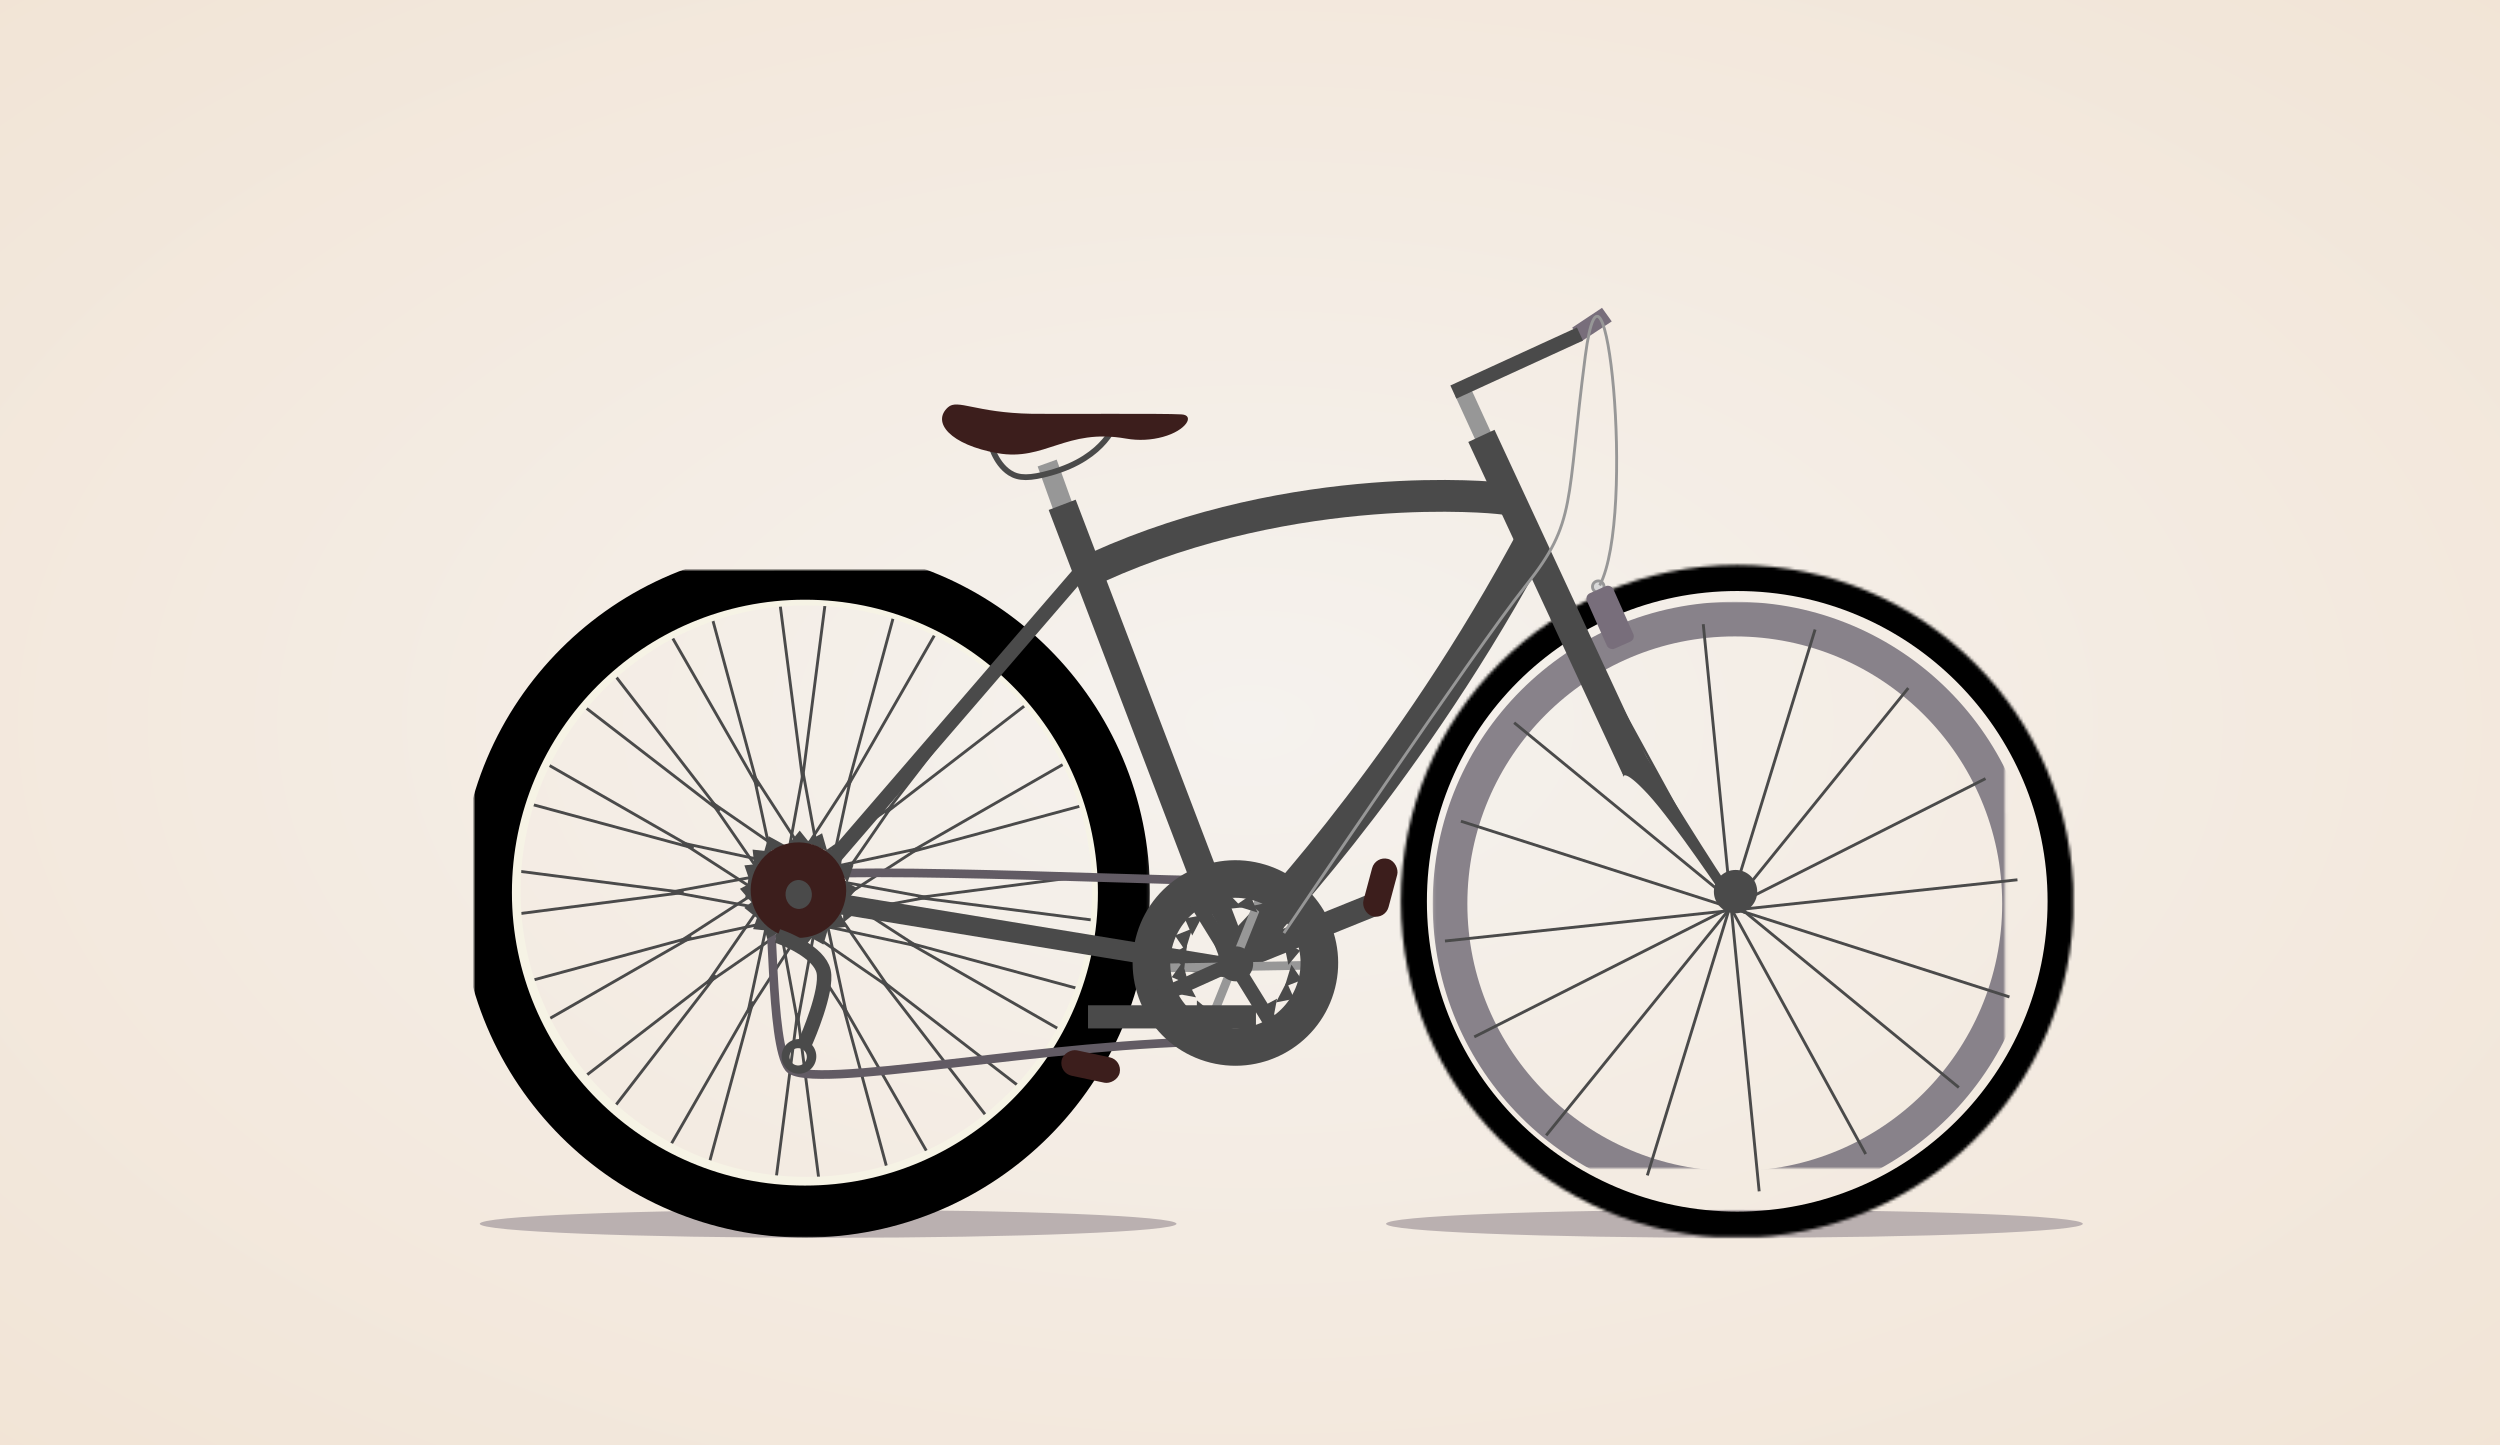 <?xml version="1.0" encoding="UTF-8" standalone="no"?>
<svg width="865px" height="500px" viewBox="0 0 865 500" version="1.1" xmlns="http://www.w3.org/2000/svg" xmlns:xlink="http://www.w3.org/1999/xlink" style="background: #F6F3E5;">
    <!-- Generator: Sketch 41 (35326) - http://www.bohemiancoding.com/sketch -->
    <title>2015</title>
    <desc>Created with Sketch.</desc>
    <defs>
        <radialGradient cx="50%" cy="50%" fx="50%" fy="50%" r="149.205%" id="radialGradient-1">
            <stop stop-color="#F5F2EE" offset="0%"></stop>
            <stop stop-color="#EED5BB" offset="100%"></stop>
        </radialGradient>
        <filter x="-50%" y="-50%" width="200%" height="200%" filterUnits="objectBoundingBox" id="filter-2">
            <feGaussianBlur stdDeviation="1.978" in="SourceGraphic"></feGaussianBlur>
        </filter>
        <filter x="-50%" y="-50%" width="200%" height="200%" filterUnits="objectBoundingBox" id="filter-3">
            <feGaussianBlur stdDeviation="1.978" in="SourceGraphic"></feGaussianBlur>
        </filter>
        <ellipse id="path-4" cx="116.494" cy="116.65" rx="116.38" ry="116.36"></ellipse>
        <mask id="mask-5" maskContentUnits="userSpaceOnUse" maskUnits="objectBoundingBox" x="0" y="0" width="232.761" height="232.72" fill="white">
            <use xlink:href="#path-4"></use>
        </mask>
        <ellipse id="path-6" cx="115.64" cy="117.506" rx="98.523" ry="98.506"></ellipse>
        <mask id="mask-7" maskContentUnits="userSpaceOnUse" maskUnits="objectBoundingBox" x="-6" y="-6" width="209.047" height="209.012">
            <rect x="11.117" y="13" width="209.047" height="209.012" fill="white"></rect>
            <use xlink:href="#path-6" fill="black"></use>
        </mask>
        <ellipse id="path-8" cx="114.993" cy="112.151" rx="108.88" ry="108.861"></ellipse>
        <mask id="mask-9" maskContentUnits="userSpaceOnUse" maskUnits="objectBoundingBox" x="0" y="0" width="217.76" height="217.722" fill="white">
            <use xlink:href="#path-8"></use>
        </mask>
        <ellipse id="path-10" cx="114.992" cy="111.154" rx="107.875" ry="107.856"></ellipse>
        <mask id="mask-11" maskContentUnits="userSpaceOnUse" maskUnits="objectBoundingBox" x="-9" y="-9" width="233.75" height="233.712">
            <rect x="-1.883" y="-5.703" width="233.75" height="233.712" fill="white"></rect>
            <use xlink:href="#path-10" fill="black"></use>
        </mask>
        <ellipse id="path-12" cx="114.494" cy="111.655" rx="110.377" ry="110.357"></ellipse>
        <mask id="mask-13" maskContentUnits="userSpaceOnUse" maskUnits="objectBoundingBox" x="-9" y="-9" width="238.753" height="238.715">
            <rect x="-4.883" y="-7.703" width="238.753" height="238.715" fill="white"></rect>
            <use xlink:href="#path-12" fill="black"></use>
        </mask>
    </defs>
    <g id="Page-1" stroke="none" stroke-width="1" fill="none" fill-rule="evenodd">
        <g id="2015">
            <g id="background" fill="url(#radialGradient-1)">
                <rect x="0" y="0" width="865" height="500"></rect>
            </g>
            <circle id="Oval-171" stroke="#979797" fill="#D8D8D8" cx="553" cy="203" r="2"></circle>
            <polygon id="Rectangle-78" fill="#786E7B" transform="translate(550.823, 112.288) rotate(-13) translate(-550.823, -112.288) " points="543.916 111.802 555.507 107.429 557.731 112.777 545.924 117.146"></polygon>
            <g transform="translate(164, 84)">
                <ellipse id="front-shadow" fill="#BAB0B0" filter="url(#filter-2)" cx="122.534" cy="339.433" rx="120.534" ry="4.845"></ellipse>
                <ellipse id="back-shadow" fill="#BAB0B0" filter="url(#filter-3)" cx="436.115" cy="339.433" rx="120.534" ry="4.845"></ellipse>
                <g id="frontwheel" transform="translate(320.591, 111.2)">
                    <use id="tire" stroke="#000000" mask="url(#mask-5)" stroke-width="18" xlink:href="#path-4"></use>
                    <use id="inner-tire" stroke="#88828A" mask="url(#mask-7)" stroke-width="12" xlink:href="#path-6"></use>
                    <g id="spokes" transform="translate(15.409, 20.8)" stroke="#4A4A4A" stroke-linecap="square">
                        <path d="M70.125,190.208 L127.875,2.292" id="Line"></path>
                        <path d="M5.958,68.292 L194.792,128.792" id="Line"></path>
                        <path d="M50.875,10.542 L145.292,182.875" id="Line"></path>
                        <path d="M89.375,0.458 L108.625,195.708" id="Line"></path>
                        <path d="M159.958,22.458 L35.292,176.458" id="Line"></path>
                        <path d="M0.458,109.542 L197.542,88.458" id="Line"></path>
                        <path d="M24.292,34.375 L177.375,159.958" id="Line"></path>
                        <path d="M186.542,53.625 L10.542,142.542" id="Line"></path>
                    </g>
                    <circle id="Oval-170" fill="#4A4A4A" cx="115.909" cy="113.3" r="7.5"></circle>
                </g>
                <g id="backwheel" transform="translate(0.007, 113.2)">
                    <g id="spokes-copy-4" transform="translate(113.014, 112.207) rotate(-337.5) translate(-113.014, -112.207) translate(102.514, -0.293)" stroke="#4A4A4A">
                        <polygon id="Triangle-3" points="9.469 153.155 18.69 224.599 0.248 224.599"></polygon>
                        <polygon id="Triangle-3-Copy" transform="translate(11.243, 36.23) scale(1, -1) translate(-11.243, -36.23) " points="11.243 0.508 20.464 71.952 2.022 71.952"></polygon>
                        <polygon id="Triangle-105" points="11.18 68.952 16.69 99.004 5.671 99.004"></polygon>
                        <polygon id="Triangle-105-Copy" transform="translate(9.286, 142.229) scale(-1, -1) translate(-9.286, -142.229) " points="9.286 127.203 14.796 157.255 3.777 157.255"></polygon>
                    </g>
                    <g id="spokes-copy-8" transform="translate(112.536, 112.406) rotate(-315) translate(-112.536, -112.406) translate(102.036, -0.094)" stroke="#4A4A4A">
                        <polygon id="Triangle-3" points="9.818 152.692 19.039 224.136 0.597 224.136"></polygon>
                        <polygon id="Triangle-3-Copy" transform="translate(11.592, 35.766) scale(1, -1) translate(-11.592, -35.766) " points="11.592 0.044 20.813 71.488 2.371 71.488"></polygon>
                        <polygon id="Triangle-105" points="11.529 68.488 17.039 98.54 6.02 98.54"></polygon>
                        <polygon id="Triangle-105-Copy" transform="translate(9.635, 141.765) scale(-1, -1) translate(-9.635, -141.765) " points="9.635 126.739 15.145 156.791 4.125 156.791"></polygon>
                    </g>
                    <g id="spokes-copy-9" transform="translate(112.986, 112.493) rotate(-292.5) translate(-112.986, -112.493) translate(101.986, -0.007)" stroke="#4A4A4A">
                        <polygon id="Triangle-3" points="10.013 152.991 19.234 224.435 0.792 224.435"></polygon>
                        <polygon id="Triangle-3-Copy" transform="translate(11.787, 36.066) scale(1, -1) translate(-11.787, -36.066) " points="11.787 0.344 21.008 71.788 2.566 71.788"></polygon>
                        <polygon id="Triangle-105" points="11.725 68.788 17.234 98.84 6.215 98.84"></polygon>
                        <polygon id="Triangle-105-Copy" transform="translate(9.83, 142.065) scale(-1, -1) translate(-9.83, -142.065) " points="9.83 127.039 15.34 157.091 4.321 157.091"></polygon>
                    </g>
                    <g id="spokes-copy-10" transform="translate(112.96, 112.49) rotate(-270) translate(-112.96, -112.49) translate(101.96, -0.01)" stroke="#4A4A4A">
                        <polygon id="Triangle-3" points="10.103 152.976 19.324 224.42 0.882 224.42"></polygon>
                        <polygon id="Triangle-3-Copy" transform="translate(11.876, 36.051) scale(1, -1) translate(-11.876, -36.051) " points="11.876 0.329 21.098 71.773 2.655 71.773"></polygon>
                        <polygon id="Triangle-105" points="11.814 68.773 17.323 98.825 6.304 98.825"></polygon>
                        <polygon id="Triangle-105-Copy" transform="translate(9.92, 142.05) scale(-1, -1) translate(-9.92, -142.05) " points="9.92 127.024 15.429 157.076 4.41 157.076"></polygon>
                    </g>
                    <g id="spokes-copy-11" transform="translate(112.947, 112.915) rotate(-247.5) translate(-112.947, -112.915) translate(102.447, -0.085)" stroke="#4A4A4A">
                        <polygon id="Triangle-3" points="9.278 153.604 18.499 225.048 0.057 225.048"></polygon>
                        <polygon id="Triangle-3-Copy" transform="translate(11.052, 36.679) scale(1, -1) translate(-11.052, -36.679) " points="11.052 0.957 20.273 72.401 1.831 72.401"></polygon>
                        <polygon id="Triangle-105" points="10.989 69.4 16.499 99.452 5.48 99.452"></polygon>
                        <polygon id="Triangle-105-Copy" transform="translate(9.095, 142.678) scale(-1, -1) translate(-9.095, -142.678) " points="9.095 127.651 14.605 157.704 3.586 157.704"></polygon>
                    </g>
                    <g id="spokes-copy-12" transform="translate(113.27, 112.683) rotate(-225) translate(-113.27, -112.683) translate(102.77, 0.183)" stroke="#4A4A4A">
                        <polygon id="Triangle-3" points="9.818 153.261 19.039 224.705 0.597 224.705"></polygon>
                        <polygon id="Triangle-3-Copy" transform="translate(11.592, 36.336) scale(1, -1) translate(-11.592, -36.336) " points="11.592 0.614 20.813 72.058 2.371 72.058"></polygon>
                        <polygon id="Triangle-105" points="11.529 69.057 17.039 99.11 6.02 99.11"></polygon>
                        <polygon id="Triangle-105-Copy" transform="translate(9.635, 142.335) scale(-1, -1) translate(-9.635, -142.335) " points="9.635 127.309 15.145 157.361 4.125 157.361"></polygon>
                    </g>
                    <g id="spokes-copy-13" transform="translate(112.903, 112.759) rotate(-202.5) translate(-112.903, -112.759) translate(101.903, 0.259)" stroke="#4A4A4A">
                        <polygon id="Triangle-3" points="10.116 153.064 19.337 224.508 0.895 224.508"></polygon>
                        <polygon id="Triangle-3-Copy" transform="translate(11.89, 36.139) scale(1, -1) translate(-11.89, -36.139) " points="11.89 0.417 21.111 71.861 2.669 71.861"></polygon>
                        <polygon id="Triangle-105" points="11.827 68.86 17.337 98.913 6.318 98.913"></polygon>
                        <polygon id="Triangle-105-Copy" transform="translate(9.933, 142.138) scale(-1, -1) translate(-9.933, -142.138) " points="9.933 127.112 15.443 157.164 4.423 157.164"></polygon>
                    </g>
                    <g id="spokes-copy-14" transform="translate(112.784, 112.705) rotate(-180) translate(-112.784, -112.705) translate(101.784, 0.205)" stroke="#4A4A4A">
                        <polygon id="Triangle-3" points="10.103 152.976 19.324 224.42 0.882 224.42"></polygon>
                        <polygon id="Triangle-3-Copy" transform="translate(11.876, 36.051) scale(1, -1) translate(-11.876, -36.051) " points="11.876 0.329 21.098 71.773 2.655 71.773"></polygon>
                        <polygon id="Triangle-105" points="11.814 68.773 17.323 98.825 6.304 98.825"></polygon>
                        <polygon id="Triangle-105-Copy" transform="translate(9.92, 140.05) scale(-1, -1) translate(-9.92, -140.05) " points="9.92 125.024 15.429 155.076 4.41 155.076"></polygon>
                    </g>
                    <use id="rim" stroke="#88828A" mask="url(#mask-9)" stroke-width="14" xlink:href="#path-8"></use>
                    <use id="tire-copy-2" stroke="#F6F3E5" mask="url(#mask-11)" stroke-width="18" xlink:href="#path-10"></use>
                    <use id="tire-copy" stroke="#000000" mask="url(#mask-13)" stroke-width="18" xlink:href="#path-12"></use>
                </g>
                <g id="body" transform="translate(115.191, 54.103)">
                    <path d="M93.309,50.397 L84.309,25.397" id="Line" stroke="#979797" stroke-width="7" stroke-linecap="square"></path>
                    <path d="M63.293,14.579 C63.293,14.579 64.855,22.061 70.207,25.5 C73.333,27.509 77.13,27.499 84.309,25.5 C103.777,20.079 107.016,7.608 107.016,7.608" id="Line" stroke="#4A4A4A" stroke-width="2" stroke-linecap="square"></path>
                    <path d="M239.309,24.397 L228.309,0.397" id="Line" stroke="#979797" stroke-width="6" stroke-linecap="square"></path>
                    <path d="M148.309,193.851 L90.106,41.233" id="Line" stroke="#4A4A4A" stroke-width="10" stroke-linecap="square"></path>
                    <path d="M239.002,34.231 C239.002,34.231 169.766,26.806 100.529,58.116" id="Line" stroke="#4A4A4A" stroke-width="11" stroke-linecap="square"></path>
                    <path d="M93.309,61.397 L0.906,168.546" id="Line" stroke="#4A4A4A" stroke-width="5" stroke-linecap="square"></path>
                    <path d="M284.656,123.108 L235.477,17.241" id="Line" stroke="#4A4A4A" stroke-width="10" stroke-linecap="square"></path>
                    <path d="M153.309,186.636 C153.309,186.636 204.649,133.895 248.082,54.468" id="Line" stroke="#4A4A4A" stroke-width="12" stroke-linecap="square"></path>
                    <path d="M290.991,136.677 C282.111,127.122 282.4,130.883 282.4,130.883 C282.4,130.883 280.875,115.749 282.203,115.037 C283.804,114.179 290.991,124.565 290.991,124.565 C290.991,124.565 315.384,164.528 322.471,173.929 C329.558,183.33 318.346,173.929 318.346,173.929 C318.346,173.929 299.871,146.231 290.991,136.677 Z" id="Path-244" fill="#4A4A4A"></path>
                </g>
                <path d="M114.021,296.976 C121.833,304.384 202.321,275.221 262.973,266.78 C288.968,263.162 289.805,249.365 289.805,238.697 C289.805,223.166 279.826,208.255 250.066,212.333 C220.306,216.411 91.285,227.986 97.271,235.02 C100.836,239.209 106.209,289.567 114.021,296.976 Z" id="chain" stroke="#625B64" stroke-width="3" transform="translate(193.437, 254.91) rotate(8) translate(-193.437, -254.91) "></path>
                <g id="left-pedal" transform="translate(201.187, 246.431) scale(1, -1) rotate(-17) translate(-201.187, -246.431) translate(94.687, 180.431)">
                    <rect id="Rectangle-51-Copy" fill="#4A4A4A" transform="translate(185.468, 97.637) scale(1, -1) rotate(321) translate(-185.468, -97.637) " x="156.418" y="93.63" width="58.101" height="8.014"></rect>
                    <rect id="Rectangle-52-Copy" fill="#3C1E1C" transform="translate(207.18, 121.167) scale(1, -1) rotate(-2) translate(-207.18, -121.167) " x="202.69" y="110.893" width="8.98" height="20.548" rx="4.49"></rect>
                    <path d="M164.4,79.208 L1.117,57.17" id="Line" stroke="#4A4A4A" stroke-width="7" stroke-linecap="square"></path>
                    <path d="M163.874,52.459 L168.882,110.56" id="Line" stroke="#979797" stroke-width="3" stroke-linecap="square"></path>
                    <path d="M188.612,60.198 L145.602,101.519" id="Line" stroke="#979797" stroke-width="3" stroke-linecap="square"></path>
                    <path d="M142.014,72.139 L193.451,88.913" id="Line" stroke="#979797" stroke-width="3" stroke-linecap="square"></path>
                    <g id="gear" transform="translate(25.221, -0)">
                        <g id="Triangle-85-+-Triangle-85-Copy" transform="translate(135.034, 57.032)" fill="#4A4A4A">
                            <polygon id="Triangle-85" transform="translate(9.194, 4.326) rotate(15) translate(-9.194, -4.326) " points="9.194 1.822 13.201 6.83 5.187 6.83"></polygon>
                            <polygon id="Triangle-85-Copy" transform="translate(4.735, 45.984) scale(1, -1) translate(-4.735, -45.984) " points="4.735 43.48 8.742 48.489 0.728 48.489"></polygon>
                        </g>
                        <g id="Triangle-85-+-Triangle-85-Copy-8" transform="translate(140.778, 83.716) rotate(-57.5) translate(-140.778, -83.716) translate(135.278, 60.716)" fill="#4A4A4A">
                            <polygon id="Triangle-85" points="6.602 0.013 10.609 5.021 2.595 5.021"></polygon>
                            <polygon id="Triangle-85-Copy" transform="translate(4.207, 43.281) scale(1, -1) translate(-4.207, -43.281) " points="4.207 40.776 8.214 45.785 0.2 45.785"></polygon>
                        </g>
                        <g id="Triangle-85-+-Triangle-85-Copy-10" transform="translate(141.493, 85.011) rotate(-79.5) translate(-141.493, -85.011) translate(133.993, 62.011)" fill="#4A4A4A">
                            <polygon id="Triangle-85" points="10.676 0.141 14.683 5.15 6.669 5.15"></polygon>
                            <polygon id="Triangle-85-Copy" transform="translate(4.893, 41.922) scale(1, -1) rotate(-18) translate(-4.893, -41.922) " points="4.893 39.417 8.9 44.426 0.886 44.426"></polygon>
                        </g>
                        <g id="Triangle-85-+-Triangle-85-Copy-6" transform="translate(140.666, 82.369) rotate(-22.5) translate(-140.666, -82.369) translate(133.166, 57.869)" fill="#4A4A4A">
                            <polygon id="Triangle-85" points="10.662 0.66 14.669 5.668 6.655 5.668"></polygon>
                            <polygon id="Triangle-85-Copy" transform="translate(4.635, 45.579) scale(1, -1) translate(-4.635, -45.579) " points="4.635 43.074 8.642 48.083 0.628 48.083"></polygon>
                        </g>
                        <g id="Triangle-85-+-Triangle-85-Copy-9" transform="translate(142.537, 83.809) rotate(-280.5) translate(-142.537, -83.809) translate(134.537, 59.809)" fill="#4A4A4A">
                            <polygon id="Triangle-85" points="4.01 0.726 8.017 5.734 0.003 5.734"></polygon>
                            <polygon id="Triangle-85-Copy" transform="translate(11.163, 44.625) scale(1, -1) translate(-11.163, -44.625) " points="11.163 42.12 15.17 47.129 7.156 47.129"></polygon>
                        </g>
                        <g id="Triangle-85-+-Triangle-85-Copy-5" transform="translate(141.994, 82.547) rotate(-337.5) translate(-141.994, -82.547) translate(136.494, 58.547)" fill="#4A4A4A">
                            <polygon id="Triangle-85" points="6.479 0.982 10.486 5.99 2.473 5.99"></polygon>
                            <polygon id="Triangle-85-Copy" transform="translate(4.887, 44.633) scale(1, -1) translate(-4.887, -44.633) " points="4.887 42.128 8.894 47.137 0.88 47.137"></polygon>
                        </g>
                        <g id="Triangle-85-+-Triangle-85-Copy-4" transform="translate(140.328, 83.161) rotate(-45) translate(-140.328, -83.161) translate(133.328, 59.661)" fill="#4A4A4A">
                            <polygon id="Triangle-85" points="9.143 0.67 13.15 5.678 5.136 5.678"></polygon>
                            <polygon id="Triangle-85-Copy" transform="translate(4.405, 43.226) scale(1, -1) rotate(-5) translate(-4.405, -43.226) " points="4.405 40.722 8.412 45.73 0.398 45.73"></polygon>
                        </g>
                        <g id="Triangle-85-+-Triangle-85-Copy-3" transform="translate(142.195, 82.791) rotate(-315) translate(-142.195, -82.791) translate(136.195, 58.791)" fill="#4A4A4A">
                            <polygon id="Triangle-85" points="7.657 0.859 11.664 5.868 3.65 5.868"></polygon>
                            <polygon id="Triangle-85-Copy" transform="translate(4.749, 44.712) scale(1, -1) translate(-4.749, -44.712) " points="4.749 42.207 8.756 47.216 0.742 47.216"></polygon>
                        </g>
                        <g id="Triangle-85-+-Triangle-85-Copy-2" transform="translate(142.194, 83.509) rotate(-270) translate(-142.194, -83.509) translate(136.694, 60.009)" fill="#4A4A4A">
                            <polygon id="Triangle-85" points="4.667 0.354 8.674 5.363 0.66 5.363"></polygon>
                            <polygon id="Triangle-85-Copy" transform="translate(6.533, 44.354) scale(1, -1) translate(-6.533, -44.354) " points="6.533 41.849 10.54 46.858 2.526 46.858"></polygon>
                        </g>
                        <path d="M141.627,113.616 C159.331,113.616 173.683,99.265 173.683,81.561 C173.683,63.857 159.331,49.505 141.627,49.505 C123.923,49.505 109.571,63.857 109.571,81.561 C109.571,99.265 123.923,113.616 141.627,113.616 Z M141.627,107.606 C156.011,107.606 167.672,95.945 167.672,81.561 C167.672,67.176 156.011,55.516 141.627,55.516 C127.243,55.516 115.582,67.176 115.582,81.561 C115.582,95.945 127.243,107.606 141.627,107.606 Z" id="Oval-107" stroke="#4A4A4A" stroke-width="7"></path>
                        <path d="M6.672,12.503 C9.986,12.503 12.672,9.816 12.672,6.503 C12.672,3.189 9.986,0.503 6.672,0.503 C3.358,0.503 0.672,3.189 0.672,6.503 C0.672,9.816 3.358,12.503 6.672,12.503 Z M6.452,9.286 C8.109,9.286 9.452,7.943 9.452,6.286 C9.452,4.629 8.109,3.286 6.452,3.286 C4.795,3.286 3.452,4.629 3.452,6.286 C3.452,7.943 4.795,9.286 6.452,9.286 Z" id="Combined-Shape" fill="#4A4A4A"></path>
                    </g>
                    <path d="M147.128,64.579 L188.128,100.579" id="Line" stroke="#4A4A4A" stroke-width="5" stroke-linecap="square"></path>
                    <path d="M145.215,63.994 L186.215,99.994" id="Line-Copy" stroke="#4A4A4A" stroke-width="5" stroke-linecap="square" transform="translate(165.715, 81.994) scale(-1, 1) translate(-165.715, -81.994) "></path>
                </g>
                <g id="gear-copy" transform="translate(89.986, 200.294)" fill="#4A4A4A">
                    <g id="Triangle-85-+-Triangle-85-Copy" transform="translate(18.006, 3.037)">
                        <polygon id="Triangle-85" points="4.702 0.047 8.709 5.055 0.695 5.055"></polygon>
                        <polygon id="Triangle-85-Copy" transform="translate(5.704, 38.614) scale(1, -1) translate(-5.704, -38.614) " points="5.704 36.109 9.711 41.118 1.697 41.118"></polygon>
                    </g>
                    <g id="Triangle-85-+-Triangle-85-Copy-8" transform="translate(20.864, 25.236) rotate(-57.5) translate(-20.864, -25.236) translate(15.864, 4.236)">
                        <polygon id="Triangle-85" points="4.239 0.986 8.246 5.995 0.232 5.995"></polygon>
                        <polygon id="Triangle-85-Copy" transform="translate(5.035, 39.38) scale(1, -1) translate(-5.035, -39.38) " points="5.035 36.876 9.042 41.885 1.028 41.885"></polygon>
                    </g>
                    <g id="Triangle-85-+-Triangle-85-Copy-10" transform="translate(4.754, 24.122) rotate(-79.5) translate(-4.754, -24.122) translate(0.254, 21.122)">
                        <polygon id="Triangle-85" points="4.878 0.152 8.885 5.161 0.871 5.161"></polygon>
                    </g>
                    <g id="Triangle-85-+-Triangle-85-Copy-7" transform="translate(24.369, 26.206) rotate(-302.5) translate(-24.369, -26.206) translate(19.869, 5.206)">
                        <polygon id="Triangle-85" points="4.209 0.751 8.216 5.76 0.202 5.76"></polygon>
                        <polygon id="Triangle-85-Copy" transform="translate(4.2, 39.392) scale(1, -1) translate(-4.2, -39.392) " points="4.2 36.888 8.207 41.897 0.193 41.897"></polygon>
                    </g>
                    <g id="Triangle-85-+-Triangle-85-Copy-6" transform="translate(21.59, 23.678) rotate(-22.5) translate(-21.59, -23.678) translate(15.59, 2.678)">
                        <polygon id="Triangle-85" points="4.241 0.074 8.248 5.082 0.234 5.082"></polygon>
                        <polygon id="Triangle-85-Copy" transform="translate(7.412, 39.482) scale(1, -1) translate(-7.412, -39.482) " points="7.412 36.977 11.419 41.986 3.405 41.986"></polygon>
                    </g>
                    <g id="Triangle-85-+-Triangle-85-Copy-9" transform="translate(40.037, 23.209) rotate(-280.5) translate(-40.037, -23.209) translate(35.537, 20.209)">
                        <polygon id="Triangle-85" points="4.795 0.361 8.802 5.369 0.788 5.369"></polygon>
                    </g>
                    <g id="Triangle-85-+-Triangle-85-Copy-5" transform="translate(20.978, 22.296) rotate(-337.5) translate(-20.978, -22.296) translate(14.478, 1.296)">
                        <polygon id="Triangle-85" points="8.261 0.485 12.268 5.493 4.254 5.493"></polygon>
                        <polygon id="Triangle-85-Copy" transform="translate(4.706, 38.967) scale(1, -1) translate(-4.706, -38.967) " points="4.706 36.463 8.713 41.471 0.699 41.471"></polygon>
                    </g>
                    <g id="Triangle-85-+-Triangle-85-Copy-4" transform="translate(8.202, 11.986) rotate(-45) translate(-8.202, -11.986) translate(3.702, 8.986)">
                        <polygon id="Triangle-85" points="4.877 0.093 8.884 5.102 0.87 5.102"></polygon>
                    </g>
                    <g id="Triangle-85-+-Triangle-85-Copy-3" transform="translate(26.289, 25.763) rotate(-315) translate(-26.289, -25.763) translate(18.289, 5.763)">
                        <polygon id="Triangle-85" points="4.424 0.334 8.431 5.342 0.417 5.342"></polygon>
                        <polygon id="Triangle-85-Copy" transform="translate(11.037, 37.488) scale(1, -1) translate(-11.037, -37.488) " points="11.037 34.984 15.044 39.993 7.03 39.993"></polygon>
                    </g>
                    <g id="Triangle-85-+-Triangle-85-Copy-2" transform="translate(23.051, 30.577) rotate(-270) translate(-23.051, -30.577) translate(18.051, 10.077)">
                        <polygon id="Triangle-85" points="5.384 0.805 9.391 5.813 1.377 5.813"></polygon>
                        <polygon id="Triangle-85-Copy" transform="translate(4.259, 37.499) scale(1, -1) translate(-4.259, -37.499) " points="4.259 34.995 8.266 40.004 0.252 40.004"></polygon>
                    </g>
                </g>
                <g id="right-pedal" transform="translate(202.384, 243.43)">
                    <rect id="Rectangle-51" fill="#4A4A4A" x="10.072" y="20.394" width="58.101" height="8.014"></rect>
                    <rect id="Rectangle-52" fill="#3C1E1C" transform="translate(10.983, 41.589) rotate(-78) translate(-10.983, -41.589) " x="6.493" y="31.314" width="8.98" height="20.548" rx="4.49"></rect>
                    <ellipse id="Oval-10" fill="#4A4A4A" cx="61.153" cy="6.056" rx="6.057" ry="6.056"></ellipse>
                </g>
                <g id="back-attacher" transform="translate(112.305, 224.074) rotate(-5) translate(-112.305, -224.074) translate(95.305, 207.074)">
                    <ellipse id="Oval-73" fill="#3C1E1C" cx="16.962" cy="16.91" rx="16.529" ry="16.529"></ellipse>
                    <ellipse id="Oval-10" fill="#4A4A4A" cx="16.924" cy="18.412" rx="4.557" ry="5.014"></ellipse>
                </g>
                <g id="handle" transform="translate(340.591, 31.106)" stroke="#4A4A4A" stroke-width="5" stroke-linecap="square">
                    <path d="M0.543,19.503 L39.788,1.515" id="Line"></path>
                </g>
                <g id="saddle" transform="translate(313.609, 85.769) scale(-1, -1) rotate(-343) translate(-313.609, -85.769) translate(158.609, 44.269)" fill="#3C1E1C">
                    <path d="M277.86,33.102 C269.798,34.371 232.918,41.213 226.699,41.908 C222.094,42.422 224.103,36.704 231.762,33.102 C235.425,31.38 239.629,30.322 244.243,30.322 C265.285,30.322 270.431,17.632 287.058,17.632 C303.685,17.632 311.565,24.186 306.722,30.322 C303.984,33.791 296.998,30.09 277.86,33.102 Z" id="Rectangle-3" transform="translate(266.193, 29.786) rotate(-7) translate(-266.193, -29.786) "></path>
                </g>
                <path d="M107.359,240.736 C107.359,240.736 119.487,245.426 120.969,252.125 C122.45,258.824 115.082,275.658 115.082,275.658" id="Line" stroke="#4A4A4A" stroke-width="5" stroke-linecap="square"></path>
                <path d="M389.494,118.555 C402.275,94.085 391.18,-11.934 384.512,39.191 C377.844,90.316 381.594,96.445 363.977,118.555 C346.359,140.664 280.234,238.84 280.234,238.84" id="Path-243" stroke="#979797"></path>
                <rect id="Rectangle-76" fill="#786E7B" transform="translate(393.098, 129.626) rotate(-24) translate(-393.098, -129.626) " x="388.098" y="119.126" width="10" height="21" rx="2"></rect>
            </g>
        </g>
    </g>
</svg>